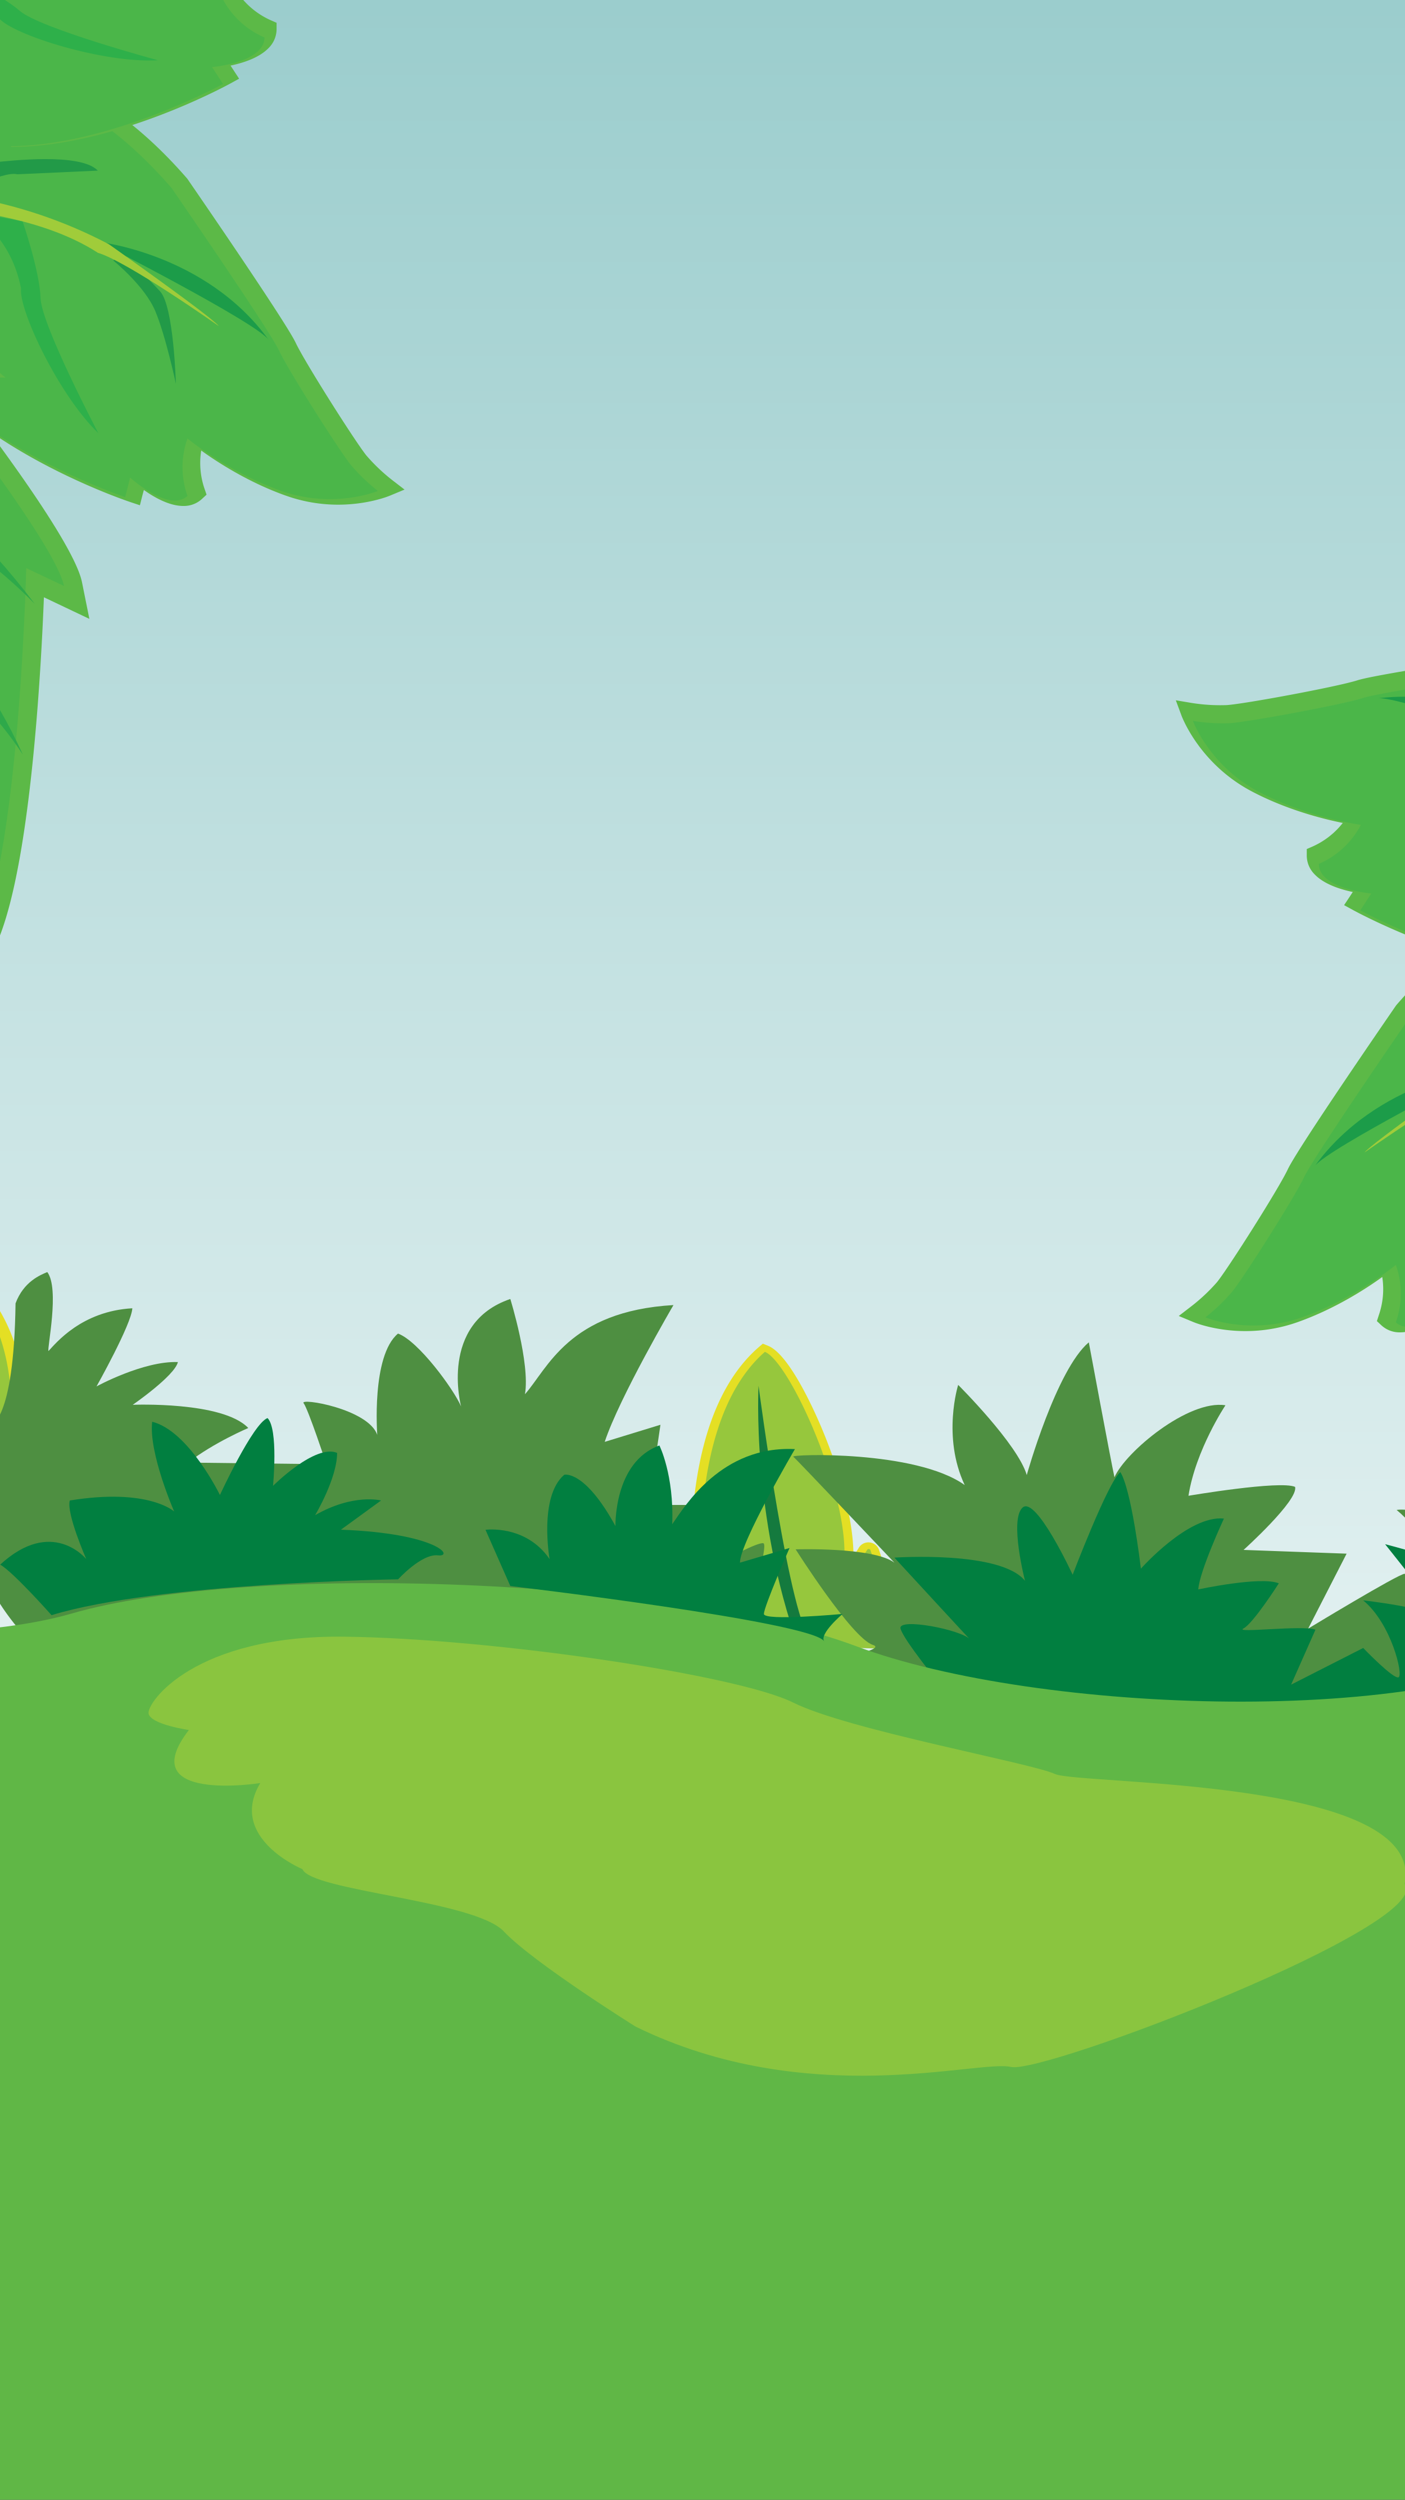 <svg id="Layer_1" data-name="Layer 1" xmlns="http://www.w3.org/2000/svg" xmlns:xlink="http://www.w3.org/1999/xlink" viewBox="0 0 750 1334"><rect x="0" y="0" width="750" height="1334" fill="#333333" stroke="none"/><defs><style>.cls-1{fill:url(#linear-gradient);}.cls-2{fill:#5cb947;}.cls-3{fill:#4bb649;}.cls-4{fill:#229a48;}.cls-5{fill:#1c9c49;}.cls-6{fill:#a0cc3a;}.cls-7{fill:#2eb04a;}.cls-8{fill:#2ea94a;}.cls-9{fill:#e4df24;}.cls-10{fill:#96c73d;}.cls-11{fill:#147a3e;}.cls-12{fill:#4e8f41;}.cls-13{fill:#017f40;}.cls-14{fill:#60b746;}.cls-15{fill:#8ac53f;}</style><linearGradient id="linear-gradient" x1="353.12" y1="1333.64" x2="353.12" y2="-22.52" gradientUnits="userSpaceOnUse"><stop offset="0.3" stop-color="#e5f2f2"/><stop offset="1" stop-color="#9cc"/></linearGradient></defs><title>launch-screen-bg</title><rect class="cls-1" x="-437" y="-22.52" width="1580.24" height="1356.16"/><path class="cls-2" d="M97.8,270c-7.48,0-15.56-4.64-21-8.53L76,264.39l-1.31,5.24-5.12-1.71c-2.74-.91-67.46-22.8-104.39-62.81l7.34-6.79C1.94,230.15,51.71,250.6,67.68,256.6L69,251.54l2-8.09,6.18,5.6c4.47,4,14.36,11,20.44,11a7.77,7.77,0,0,0,.85-.05,50.1,50.1,0,0,1,1.38-30.06l2.63-6.13,5.15,4.24c.21.17,21.85,17.81,48.64,27.15a73,73,0,0,0,24.08,4,76.75,76.75,0,0,0,15.42-1.57,86.87,86.87,0,0,1-7.88-8.26c-6.25-7.65-33.87-51.18-39.09-62.29-4.12-8.75-42.22-64.61-56.78-85.72C74.64,81.49,57,66.94,39.63,58.14c-13.19-6.67-26.27-10-38.9-10l-1.44,0c-21.95.45-34.9,11-35,11.07l-6.79,5.62-1.34-8.71c-1.71-11.11,2.36-22,6.11-29.15-1.65.35-3.6.79-5.89,1.33C-59,31.89-121,81.06-158.84,113.22l-6.47-7.62c9.83-8.35,96.7-81.73,119.37-87.07,8-1.88,13.31-3.05,16.84-3.05,3.28,0,5,1,6,3.41a5.37,5.37,0,0,1-1.8,6.17c-1.62,2.29-7.53,11.22-9,21.26a75.06,75.06,0,0,1,33-8.21l1.65,0c40.82,0,76.29,30.87,99,57l.19.21.16.23c2.13,3.1,52.42,76.05,57.74,87.37,4.89,10.4,31.93,53,37.79,60.21A97.24,97.24,0,0,0,209.12,256l6.83,5.26-8,3.32c-.68.28-11.66,4.74-27.56,4.74A83.09,83.09,0,0,1,153,264.64c-20-7-37-18-45.59-24.23a42.27,42.27,0,0,0,1.79,20.48l1.06,3.08-2.38,2.22A14.2,14.2,0,0,1,97.8,270Z"/><path class="cls-3" d="M-166.42,111.46s95.13-80.79,117.28-86,16.29-2,16.29-2-13,16.94-10.42,33.88c0,0,56.68-46.91,134.87,43,0,0,52.13,75.58,57.34,86.66s32.58,54.08,38.45,61.25A101.83,101.83,0,0,0,201.72,262s-23.46,9.77-51.47,0-50.17-28-50.17-28a45.65,45.65,0,0,0,0,30.63c-9.78,9.12-30.63-9.78-30.63-9.78l-2.61,10.43S1,243.3-35.45,203.77"/><path class="cls-4" d="M60.45,139s16.81,13.56,22.44,27,11,38.82,11,38.82-1.12-41.44-8.43-49.33-19.14-19.58-19.14-19.58"/><path class="cls-5" d="M52.48,129.06s83.4,42.57,90.79,52.12c-33.45-46-90.79-52.12-90.79-52.12"/><path class="cls-4" d="M-24,104.69S1.4,91,9.22,93l43-1.95c-9.29-9.74-47.3-5.17-54.47-4.52s-36.1,16.25-36.1,16.25"/><path class="cls-6" d="M116.77,174c-3.26-4.56-58.64-43.66-58.64-43.66C-42.21,77.58-138,112.77-138,112.77S-9,95.18,52.27,134.92C67.9,139.48,116.77,174,116.77,174Z"/><path class="cls-7" d="M12.08,118.2s9.13,26.5,9.56,40.83,30.84,72.11,30.84,72.11c-20.85-20-42.57-65.59-41.26-77.32C5.13,123-17.45,112.55-17.45,112.55"/><path class="cls-2" d="M143.62,25.38c-5.08,5.48-14,8.25-20.56,9.62l1.64,2.5L127.64,42l-4.73,2.59c-2.53,1.39-62.59,34-117,33.81l0-10C49.2,68.53,98,46,113.3,38.32L110.45,34l-4.56-7,8.31-.72c6-.53,17.83-3.05,22-7.5a8.49,8.49,0,0,0,.55-.67,50,50,0,0,1-21.1-21.46L112.9-9.47l6.61-.89c.27,0,27.91-3.9,53-17.19a73,73,0,0,0,19.34-14.91,75.83,75.83,0,0,0,9.33-12.38,84.26,84.26,0,0,1-11.41.16c-9.86-.61-60.56-10-72.26-13.69C108.29-71.3,41.42-81.36,16.05-85c-26.39-.82-49,2.19-67.33,9C-65.14-70.95-76.51-63.66-85.1-54.4l-1,1.07c-14.59,16.39-15.7,33-15.7,33.21l-.5,8.8-7.3-4.94c-9.31-6.31-14.5-16.67-17.22-24.31-.86,1.45-1.86,3.18-3,5.22-7.82,13.75-13.89,92.59-16.07,142.23l-10-.44C-155.3,93.56-150-20-138.51-40.29c4.06-7.14,6.81-11.83,9.21-14.42,2.23-2.41,4.16-3,6.56-2a5.37,5.37,0,0,1,3.29,5.51c.58,2.74,3.1,13.16,9.47,21.06A75,75,0,0,1-93.53-60c.36-.41.73-.82,1.11-1.22C-64.66-91.13-17.91-96.15,16.65-95h.28l.28,0c3.73.54,91.41,13.3,103.33,17.09,10.94,3.48,60.6,12.67,69.84,13.24A96.27,96.27,0,0,0,209-65.8l8.5-1.43-3,8.09c-.26.69-4.45,11.78-15.26,23.43a83.58,83.58,0,0,1-22.1,17C158.44-8.78,138.84-3.87,128.41-1.77a42.4,42.4,0,0,0,16.23,12.62l3,1.31v3.25A14.2,14.2,0,0,1,143.62,25.38Z"/><path class="cls-3" d="M-152.32,111.24s5.47-124.69,16.71-144.47S-126-46.51-126-46.51s3.55,21.08,17.75,30.69c0,0,4.16-73.46,123.25-69.63,0,0,90.87,13.19,102.53,16.9s61.81,12.89,71.05,13.47a102.23,102.23,0,0,0,19.78-1.2s-8.79,23.84-35,37.73S118.73-.82,118.73-.82A45.69,45.69,0,0,0,141.18,20c0,13.37-28,15.8-28,15.8l5.87,9S58.22,78.14,4.42,78"/><path class="cls-6" d="M86.14-53.83c-5.56-.71-71.89,13.3-71.89,13.3C-92.69-2.86-132,91.29-132,91.29S-57.19-15.26,13.61-33.13C27.59-41.49,86.14-53.83,86.14-53.83Z"/><path class="cls-7" d="M-26-15S-.35-3.71,10.45,5.72,84.29,32.15,84.29,32.15c-28.83,1.7-77-13.4-84.75-22.33-26.74-16.52-49.75-7-49.75-7"/><path class="cls-2" d="M-45.26,540.75c-54.43-47.89-73.76-94-80.39-124.32A158.48,158.48,0,0,1-128.76,396l-8.75-7.9c-15.2-13.75-28.17-50.07-39.92-87.28-.76-2.42-1.43-4.53-2-6.23-7.23-22.27-11-67.25-9.85-93.68,1.44-33.15,20.92-79.12,21.75-81.07l4-9.45,9.34,4.3c11.89,5.46,116.65,53.85,135,68.81l22.15,18-30.8-.28c23.78,30.61,67.49,89,71.61,109.48l3.94,19.56L23.44,318.73c-.71,18.2-2.3,50.21-5.51,83-2.88,29.5-6.5,54-10.74,72.69-5.71,25.15-12.52,40.12-21.38,46.87l-23.71,25.9Z"/><path class="cls-3" d="M-38.65,533.24C-140.08,444-117,362.26-117,362.26c-10.1.89-13.76,18.45-13.76,18.45-17-15.39-33.57-72.16-39.1-89.19s-10.75-58.45-9.37-90.16,21-77.57,21-77.57,115,52.89,132.92,67.49l-23.09-.21s77.65,97.25,82.56,121.64L14,303.16S9.63,493.3-20.88,513.82Z"/><path class="cls-8" d="M18.47,322.15C-36.74,249.39-84.31,235-84.31,235l7.55,21.53s55,24.52,95.23,65.64"/><path class="cls-8" d="M12.25,402.8c-31.86-70-72.32-88.52-72.32-88.52l1.24,19.63s44.66,28.18,71.08,68.89"/><path class="cls-2" d="M747.38,711c7.48,0,15.56-4.64,21-8.53l.72,2.89,1.31,5.24,5.12-1.71C778.31,708,843,686.12,880,646.11l-7.34-6.79c-29.38,31.83-79.15,52.28-95.12,58.28l-1.26-5.06-2-8.09-6.18,5.6c-4.47,4-14.35,11-20.43,11a7.81,7.81,0,0,1-.86,0,50.1,50.1,0,0,0-1.38-30.06l-2.63-6.13-5.15,4.24c-.21.17-21.84,17.81-48.64,27.15a73,73,0,0,1-24.08,4,76.75,76.75,0,0,1-15.42-1.57,86.87,86.87,0,0,0,7.88-8.26c6.25-7.65,33.87-51.18,39.1-62.29,4.11-8.75,42.21-64.61,56.77-85.72,17.35-19.91,35-34.46,52.36-43.26,13.19-6.67,26.27-10.05,38.9-10.05l1.44,0c22,.45,34.9,11,35,11.07l6.79,5.62,1.34-8.71c1.71-11.11-2.36-22-6.11-29.15,1.65.35,3.6.79,5.89,1.33,15.39,3.62,77.32,52.79,115.19,85l6.47-7.62c-9.83-8.35-96.7-81.73-119.37-87.07-8-1.88-13.31-3-16.84-3-3.28,0-5,1-5.95,3.41a5.37,5.37,0,0,0,1.8,6.17c1.62,2.29,7.53,11.22,9,21.26a75.06,75.06,0,0,0-33-8.21l-1.65,0c-40.82,0-76.29,30.87-99,57l-.19.21-.16.23c-2.13,3.1-52.42,76-57.74,87.37-4.89,10.4-31.93,53-37.79,60.21A97.24,97.24,0,0,1,636.06,697l-6.83,5.26,8,3.32c.68.28,11.66,4.74,27.56,4.74a83.19,83.19,0,0,0,27.49-4.64c20-7,37-18,45.58-24.23A42.37,42.37,0,0,1,736,701.89L735,705l2.38,2.22A14.22,14.22,0,0,0,747.38,711Z"/><path class="cls-3" d="M1011.6,552.46s-95.13-80.79-117.28-86-16.29-2-16.29-2,13,16.94,10.42,33.88c0,0-56.68-46.91-134.87,43,0,0-52.13,75.58-57.34,86.66s-32.58,54.08-38.45,61.25A101.83,101.83,0,0,1,643.46,703s23.46,9.77,51.47,0,50.18-28,50.18-28a45.73,45.73,0,0,1,0,30.63c9.77,9.12,30.62-9.78,30.62-9.78l2.61,10.43s65.81-21.94,102.29-61.47"/><path class="cls-5" d="M792.7,570.06s-83.4,42.57-90.79,52.12c33.45-46,90.79-52.12,90.79-52.12"/><path class="cls-6" d="M728.41,615c3.26-4.56,58.64-43.66,58.64-43.66,100.34-52.78,196.13-17.59,196.13-17.59s-129-17.59-190.26,22.15C777.28,580.48,728.41,615,728.41,615Z"/><path class="cls-2" d="M701.56,466.38c5.08,5.48,14,8.25,20.56,9.62l-1.63,2.5-3,4.52,4.73,2.59c2.53,1.39,62.59,33.95,117.05,33.81l0-10c-43.32.11-92.16-22.47-107.42-30.1l2.85-4.36,4.56-7-8.31-.72c-6-.53-17.83-3.05-22-7.5a8.49,8.49,0,0,1-.55-.67,50,50,0,0,0,21.1-21.46l2.71-6.09-6.61-.89c-.27,0-27.91-3.9-53-17.19a73,73,0,0,1-19.34-14.91A76.42,76.42,0,0,1,644,386.16a84.26,84.26,0,0,0,11.41.16c9.86-.61,60.56-10,72.26-13.69,9.21-2.93,76.08-13,101.45-16.68,26.4-.82,49,2.19,67.33,9,13.86,5.14,25.23,12.43,33.82,21.69l1,1.07c14.59,16.39,15.7,33,15.7,33.21l.5,8.8,7.3-4.94c9.31-6.31,14.5-16.67,17.22-24.31.86,1.45,1.86,3.18,3,5.22,7.82,13.75,13.89,92.59,16.07,142.23l10-.44c-.57-12.88-5.85-126.48-17.36-146.73-4.06-7.14-6.81-11.83-9.21-14.42-2.23-2.41-4.16-3-6.56-2a5.37,5.37,0,0,0-3.29,5.51c-.58,2.74-3.1,13.16-9.47,21.06A75,75,0,0,0,938.71,381c-.36-.41-.73-.82-1.11-1.22-27.76-29.93-74.51-34.95-109.07-33.84h-.28l-.28,0c-3.73.54-91.41,13.3-103.33,17.09-10.94,3.48-60.6,12.67-69.84,13.24a96.27,96.27,0,0,1-18.64-1.14l-8.5-1.43,3,8.09c.26.69,4.45,11.78,15.27,23.43a83.35,83.35,0,0,0,22.09,17c18.74,9.93,38.34,14.84,48.77,16.94a42.4,42.4,0,0,1-16.23,12.62l-3,1.31v3.25A14.2,14.2,0,0,0,701.56,466.38Z"/><path class="cls-3" d="M997.5,552.24S992,427.55,980.79,407.77s-9.65-13.28-9.65-13.28-3.55,21.08-17.75,30.69c0,0-4.16-73.46-123.25-69.63,0,0-90.87,13.19-102.53,16.9s-61.81,12.89-71.05,13.47a102.23,102.23,0,0,1-19.78-1.2s8.79,23.84,35,37.73,54.66,17.73,54.66,17.73A45.69,45.69,0,0,1,704,461c0,13.37,28,15.8,28,15.8l-5.87,9S787,519.14,840.76,519"/><path class="cls-5" d="M835.73,403.73s-87.94-32.2-100-31.11c56.5-6.8,100,31.11,100,31.11"/><path class="cls-9" d="M371.68,879.12a343,343,0,0,1-2.53-62.83c2.47-45.95,14.49-78.67,35.72-97.26l2.33-2,2.86,1.17c11.57,4.72,25.24,35.88,29.15,45.32,8.79,21.19,16.45,47.24,16.36,66.79a50.63,50.63,0,0,0,2.83-4.3,6,6,0,0,1,10.83,1.09c2,5.77,5.18,16.44,4.92,24.36,3.62,12.55,8.18,24.13,10.24,26,0,0-.08-.07-.22-.16L479,885.87c-4.37-2.61-9.31-13.5-14.7-32.36a5.76,5.76,0,0,1-.21-1.94c.2-3.12-.52-7.87-2-13.41a95.82,95.82,0,0,1-10.11,11,5.32,5.32,0,0,1-8.53-6c5.47-13.06.15-42.84-13.55-75.87-8.53-20.56-16.81-33.47-21.37-38.09-42.5,42.24-27.19,147.31-27,148.39Z"/><path class="cls-10" d="M376.77,877S359.64,764,408.31,721.4c14.87,6.08,52.41,92.61,40,122.32a.33.33,0,0,0,.52.37c2.69-2.5,9.45-9.13,14.05-17a1,1,0,0,1,1.79.18c1.57,4.58,5.09,15.8,4.62,23.17a1.24,1.24,0,0,0,0,.27c.58,2,7.67,26.58,12.45,29.43"/><path class="cls-11" d="M433.73,876.05c-11.86-7.21-28.81-136.53-28.81-136.53s-3.89,69,21.23,139Z"/><path class="cls-9" d="M-12.88,885.37c.51-1.26,18.36-44.84,24.35-82.61,8.18-51.49,1.32-90.42-20.4-115.68l-2.38-2.77-3.82.67c-15.46,2.71-40,34.27-47.13,43.87-16,21.58-31.88,48.79-36.56,70.5a58.14,58.14,0,0,1-2.45-5.39,7.45,7.45,0,0,0-6.41-4.5,7.83,7.83,0,0,0-7.24,3.34c-3.85,6-10.43,17.09-12,25.93-7.54,13.12-16,25-19,26.6a3,3,0,0,1,.32-.12l4.24,10.64c6-1.93,14.82-12.92,26.08-32.66a6.18,6.18,0,0,0,.74-2.11c.51-3.5,2.56-8.61,5.72-14.44A107.14,107.14,0,0,0-99.07,821a7.14,7.14,0,0,0,8.13,2,5.85,5.85,0,0,0,3.87-6.71c-3.57-15.68,10.28-47.54,35.3-81.17,15.57-20.94,29-33.43,35.74-37.56,42.23,56.16-8.24,182.81-8.71,184Z"/><path class="cls-10" d="M-22.65,882.11S36,746.85-13.76,689c-19.88,3.48-87.45,91.23-79.32,126.9.09.39-.47.61-.73.29-2.72-3.36-9.46-12.2-13.24-21.89a1.3,1.3,0,0,0-2.25-.19c-3.07,4.73-10.16,16.41-11.38,24.69a1.11,1.11,0,0,1-.1.29c-1.21,2.11-16,27.8-22.6,29.91"/><path class="cls-12" d="M460.57,916.18l3.87-4.75H441.21L404,900.75l5.81-13.85c3.1,5.14,67.37-5.55,56.14-9.11s-41.22-51-41.22-51,41.4-1.33,52.73,7.13c0,0-52.29-55.24-54-56.57s65.36-3.57,91.51,15.14c-12.2-25.83-3.49-53.45-3.49-53.45s31.81,31.63,36.61,48.11c0,0,15.69-56.13,33.12-70.83,0,0,11.77,63.32,13.7,72,5.81-13.46,39.5-41.56,59.24-38.4,0,0-15.87,23.75-19.74,48.29,0,0,48.78-8.31,56.91-4.75,1.94,7.12-27.49,33.64-27.49,33.64l55,2-20.52,40s47.62-28.9,51.5-29.29c0,0,18.19,21,26.71,23.74,0,0-6.19-37.2-31-57.78,12.39-2,60.4,13.85,60.4,13.85s-41.82-46.3-42.59-53.82c0,0,22.45,6.33,30.59,6.33,0,0,87.89,55.41,69.69,102.11C754.83,972,460.57,916.18,460.57,916.18Z"/><path class="cls-13" d="M784.34,811.67s.65,32.58-5.22,26.71-39.74-14.33-39.74-14.33,36.48,45.61,30,39.74-41.7-9.77-41.7-9.77c15,12.38,21.5,39.75,18.89,41.05s-18.89-15.64-18.89-15.64L689.2,899l13-29.32c-6.52-2.61-43.66,2-38.45-.65s18.9-24.11,18.9-24.11c-9.78-3.91-43,3.26-43,3.26.66-9.78,13.69-37.8,13.69-37.8-18.9-2-44.31,26.72-44.31,26.72C603.2,790.82,598,785.6,598,785.6c-6.51,5.22-25.41,54.74-25.41,54.74S553,798,545.86,804.5s1.3,39.09,1.3,39.09c-13-16.29-69.72-12.38-69.72-12.38s45,48.87,40.4,43.66S479.39,863.14,480.7,869s22.15,31.27,22.15,31.27,73.2,23.46,151.82,26.93,199-23,196.78-44.3S784.34,811.67,784.34,811.67Z"/><path class="cls-12" d="M25.24,678.82c6.73,8.91-.22,41,.65,42.14,3.91-4.13,17.6-21.29,44.75-22.81-.44,8.47-19.12,41.7-19.12,41.7s25-13.68,43.44-13c-1.74,7.39-24.11,22.81-24.11,22.81s48-2,61.69,12.38c0,0-18.47,7.82-32.15,18.46l73.85.87s-9.78-29.54-12.17-32.58,34.54,3,39.32,16.94c0,0-3.26-42.14,11.07-54.08,10.86,3.91,29.76,29.75,33.67,38.87,0,0-11.95-44.3,26.28-57.33,0,0,10.64,34.31,7.82,50.82,12.16-13.68,23.24-44.31,79.27-47.57,0,0-28.88,49.31-36.7,73l29.75-9.12-6.3,42.79h41.92l-2.6,30s19.11-10.43,21.93-9.56-7.6,35.62-7.6,35.62S57.39,926.2,9.6,868.87-5.17,760.7-5.17,760.7s12.6-1.3,13.47-65.16C12.64,683.82,21.63,680.38,25.24,678.82Z"/><path class="cls-14" d="M-411.75,843.62s101.56,11.62,120.31,11.62,234.38,33.39,329.69,5.81S360.12,842.17,457,878.47,764.81,922,838.25,875.56c0,0,125-17.42,156.25-1.45l-1.26,459.53-1400.65,1.81-4.34-491.83"/><path class="cls-15" d="M100.83,923.2s-20.53-2.93-21.51-8.8,24.44-42,104.58-41S394,893.88,423.36,908.54s127.06,32.25,139.76,38.12,198.41,2,186.68,58.64C766.42,1026.8,557.26,1107,539.67,1103s-108.49,23.45-200.37-21.51c0,0-54.73-34.2-70.37-50.82s-102.62-21.5-107.51-33.23c0,0-40.07-16.61-22.48-45.94C138.94,951.54,70.53,962.3,100.83,923.2Z"/><path class="cls-13" d="M440,875.92c-2.93-3.91,9.78-14.66,9.78-14.66s-42,3.91-42,0,13.68-35.18,13.68-35.18L395,833.9c0-10.75,29.33-60.6,29.33-60.6-39.1-1.95-58.65,30.3-65.49,40.07,1-26.39-6.84-42-6.84-42-24.43,8.79-23.46,43-23.46,43C311.94,784.05,301.19,787,301.19,787c-13.69,11.73-7.82,45-7.82,45-12.71-18.57-34.21-15.64-34.21-15.64l13.25,30S433.89,865.5,440,875.92"/><path class="cls-13" d="M.05,835c27.8-25.63,46-3,46-3s-10.75-24.43-8.79-31.27c42-6.84,55.71,5.86,55.71,5.86s-13.69-31.28-11.73-47.89c19.55,4.89,36.16,39.09,36.16,39.09s17.59-38.11,25.41-41.05c5.87,5.87,2.93,36.17,2.93,36.17s22.48-22.48,34.21-17.6c0,13.69-11.73,33.24-11.73,33.24,20.53-11.73,35.19-7.82,35.19-7.82L182,816.3c51.8,2,60.59,14.67,51.8,13.69s-21.29,12.81-21.29,12.81-128.14,1.74-185,19.12c0,0-20.41-23-27.36-26.94"/></svg>